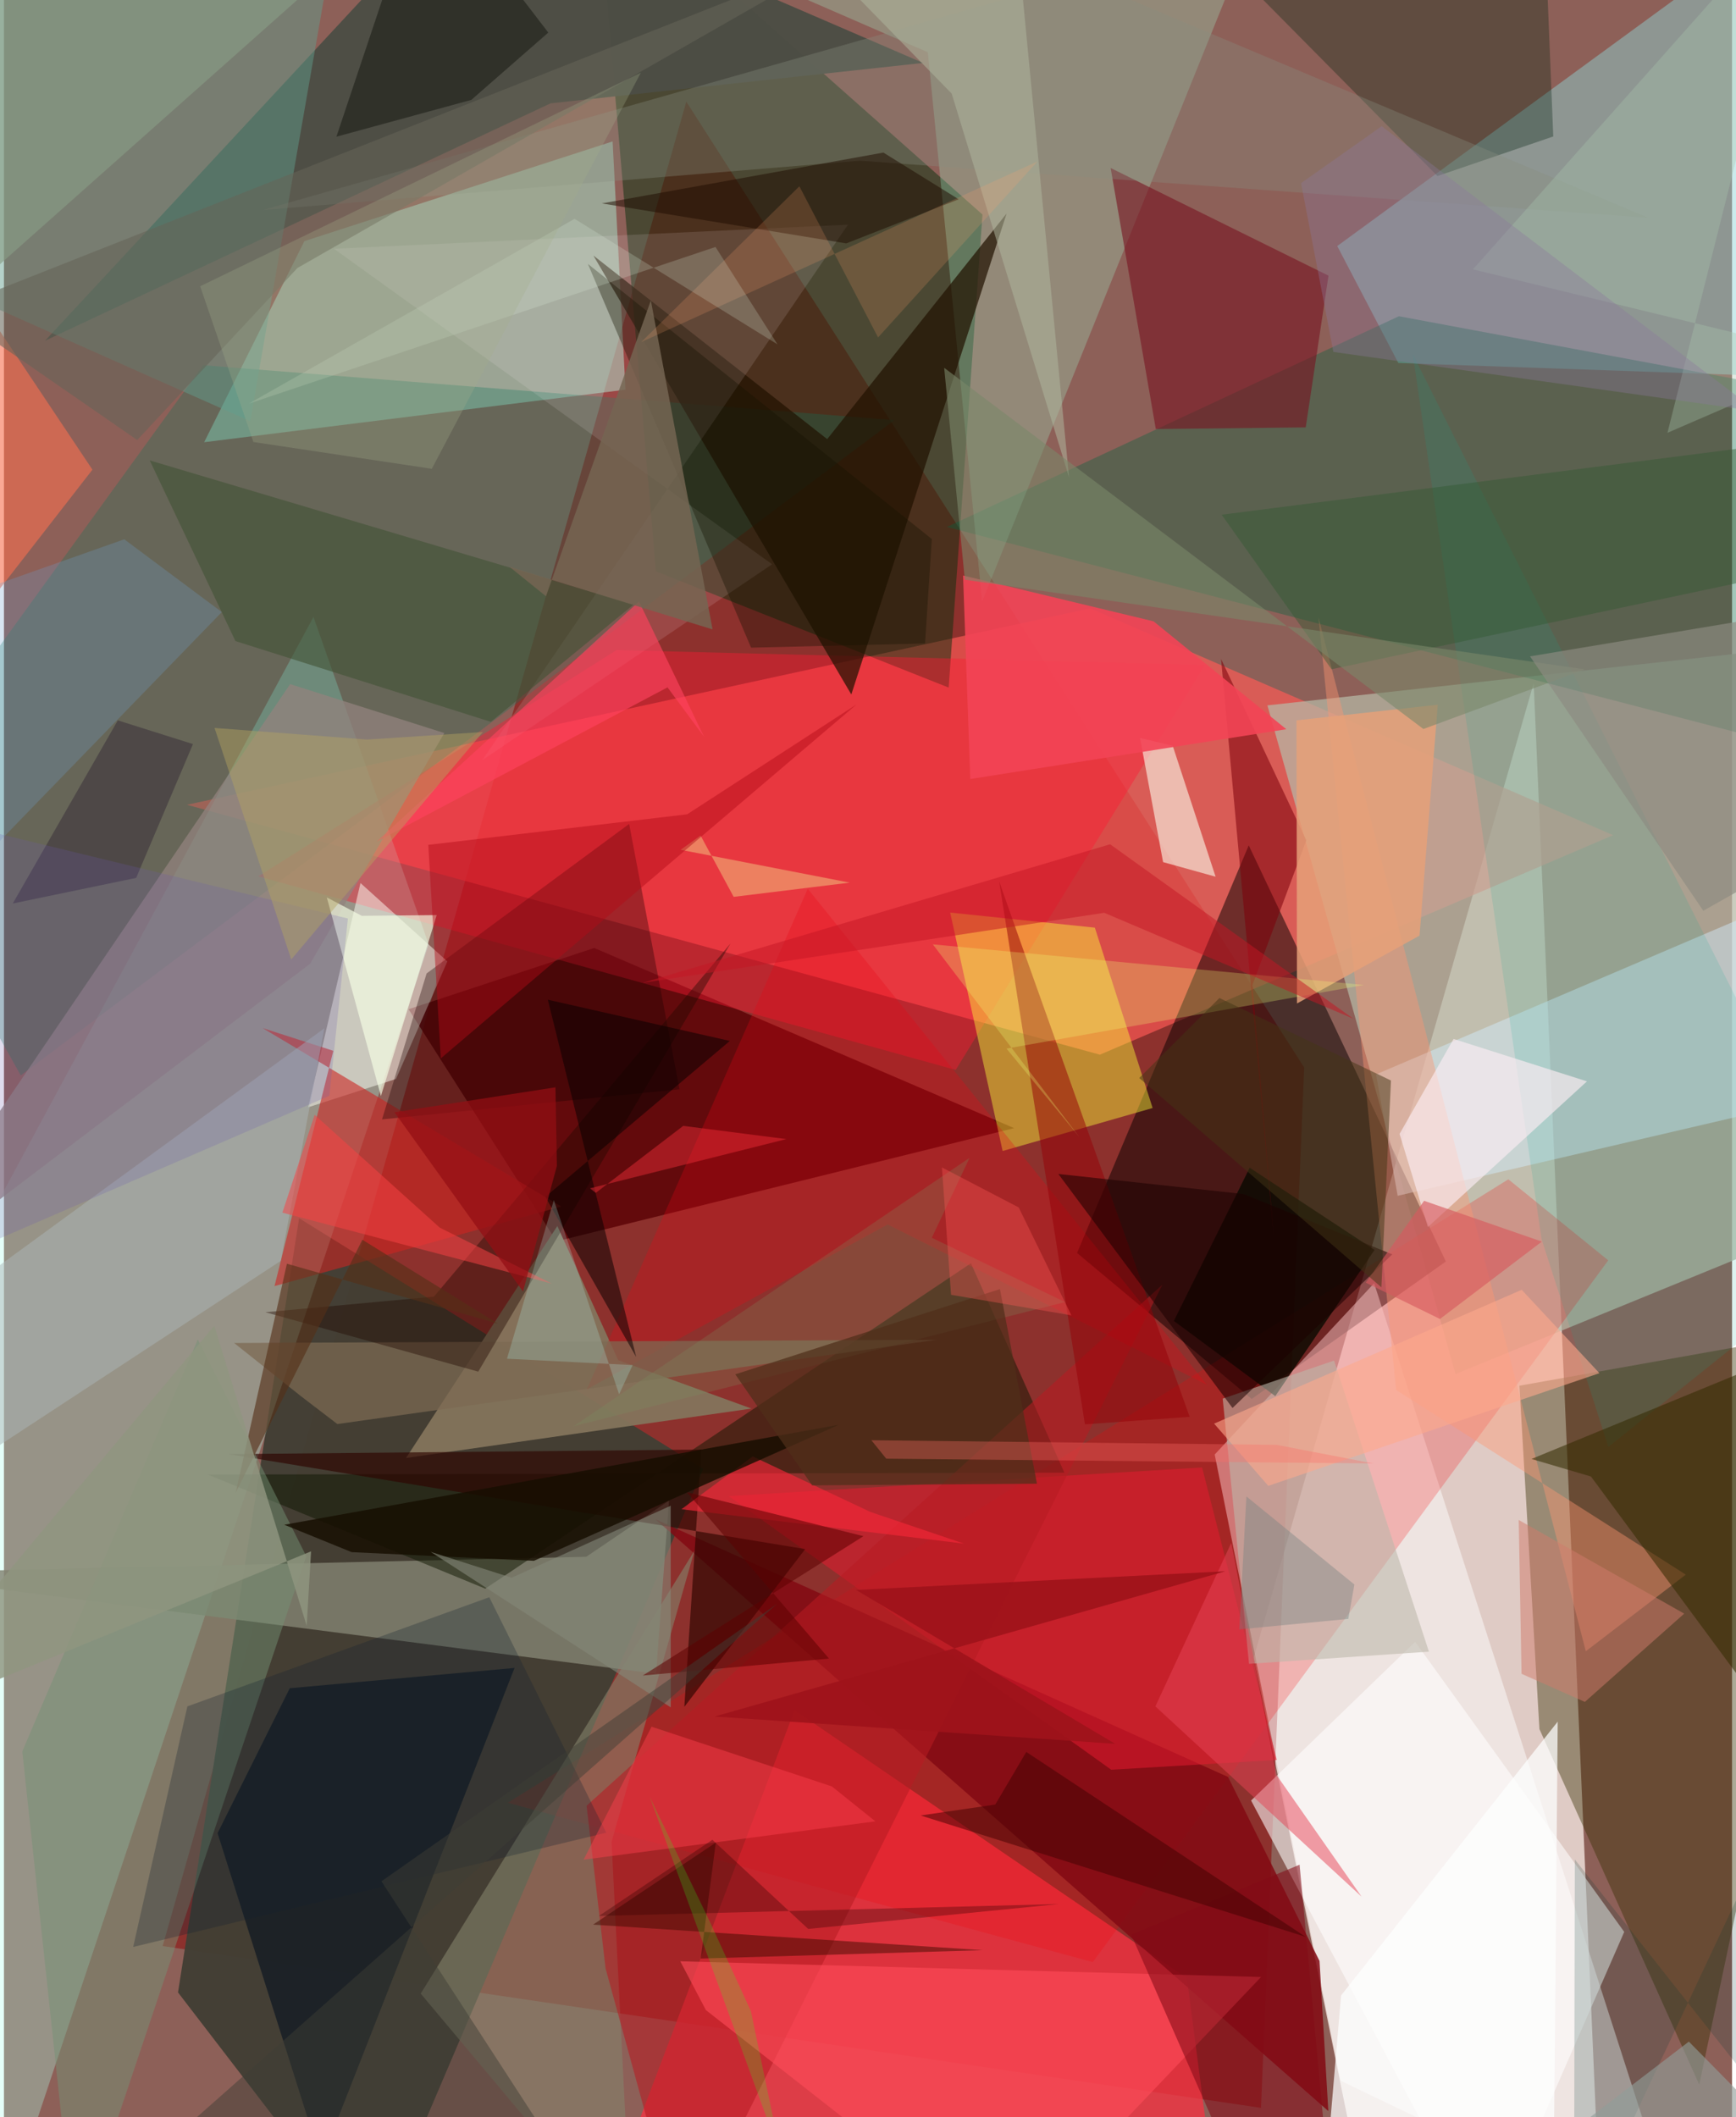 <svg xmlns="http://www.w3.org/2000/svg" width="228" height="278" viewBox="0 0 836 1024"><path fill="#8d6058" d="M0 0h836v1024H0z"/><path fill="#fcf1ed" fill-opacity=".733" d="M740.041 330.39L604.633 801.58 662.5 1086l109.448-20.721z"/><path fill="#8e0002" fill-opacity=".494" d="M608.115 1019.484L76.772 941.24 330.106 49.177l298.91 467.147z"/><path fill="#ff5b56" fill-opacity=".667" d="M525.494 294.248L778.523 403.94 530.175 510.117 88.543 389.244z"/><path fill="#433e34" fill-opacity=".965" d="M338.286 710.454L178.184 1086l-93.98-122.335 58.58-374.442z"/><path fill="#b6b9a6" fill-opacity=".725" d="M898 584.494l-195.771 80.07-91.01-323.402L898 309.59z"/><path fill="#adffee" fill-opacity=".318" d="M-22.345 617.275L149.732 298.39l55.762 158.36L-4.208 1086z"/><path fill="#08300e" fill-opacity=".49" d="M473.383 103.762L286.439-62l28.958 338.36 141.632 56.201z"/><path fill="#080100" fill-opacity=".51" d="M697.548 610.14L602.19 408.868l-83.06 197.158 84.502 70.583z"/><path fill="#f63242" fill-opacity=".765" d="M572.281 956.751L589.156 1086H284.433l98.041-258.862z"/><path fill="#fefefe" fill-opacity=".494" d="M646.609 1006.355L812.439 1086 662.845 620.647l-77.127 82.857z"/><path fill="#a7e0cb" fill-opacity=".525" d="M300.677 188.487l-203.818 25.39 48.485-97.258 149.11-48.222z"/><path fill="#8ed4d7" fill-opacity=".463" d="M674.57 175.576L898 183.398 848.021-29.41 645.006 118.999z"/><path fill="#372e00" fill-opacity=".412" d="M733.138 670.22l9.684 166.084 77.303 171.953L898 640.871z"/><path fill="#056440" fill-opacity=".365" d="M456.183 254.876l415.898 108.143-20.605-177.133-176.653-32.934z"/><path fill="#0c785b" fill-opacity=".29" d="M-62 395.14L8.126 520.128l422.648-316.92-334.402-26.573z"/><path fill="#f60008" fill-opacity=".216" d="M243.749 871.92L727.78 570.384l48.334 39.2-249.376 339.42z"/><path fill="#590004" fill-opacity=".8" d="M488.702 545.642l-203.127-87.14-89.824 29.624 71.55 112.257z"/><path fill="#4d4e45" fill-opacity=".965" d="M19.873 164.804L230.479-62l214.184 92.444L264.425 49.99z"/><path fill="#838271" fill-opacity=".82" d="M321.729 725.797l-6.265 83.726L-62 760.869l343.69-7.91z"/><path fill="#a2f5cd" fill-opacity=".278" d="M592.416-4.5L246.313-62l200.65 87.277 26.252 265.654z"/><path fill="#0f1600" fill-opacity=".498" d="M513.011 712.288l-414.348.913 134.186 55.18L467.8 610.985z"/><path fill="#fc1a33" fill-opacity=".412" d="M296.329 314.43L123.051 423.868l337.37 93.61 120.65-195.875z"/><path fill="#fcfe37" fill-opacity=".435" d="M483.124 556.701l72.574-20.794-27.954-87.23-69.996-7.3z"/><path fill="#83735b" fill-opacity=".953" d="M267.718 592.993l29.453 64.91 64.453 23.368-167.118 23.911z"/><path fill="#830a13" fill-opacity=".859" d="M592.19 859.456L315.152 734.812l325.536 286.235-4.264-72.611z"/><path fill="#fffff4" fill-opacity=".494" d="M214.502 465l-42.03-37.91-25.289 108.455 42.488-13.69z"/><path fill="#629e8d" fill-opacity=".467" d="M-53.702-44.953L-62 123.232l181.13 80.483L154.846-1.017z"/><path fill="#020f1e" fill-opacity=".584" d="M103.34 886.637l34.922-70.102 108.747-9.81-93.522 238.455z"/><path fill="#84836b" fill-opacity=".6" d="M293.944 890.852L303.702 1086 201.62 964.238l132.433-214.242z"/><path fill="#211200" fill-opacity=".71" d="M485.05 103.274l-86.796 109.12-113.107-88.802 124.781 212.31z"/><path fill="#d3edff" fill-opacity=".455" d="M663.787 519.646l186.979-79.85L898 526.26l-223.764 52.107z"/><path fill="#cc2521" fill-opacity=".592" d="M159.335 508.24l-34.186-10.991 144.446 86.297-138.71 38.494z"/><path fill="#781420" fill-opacity=".596" d="M557.232 207.505L535.376 81.25l105.397 52.074-11.018 73.393z"/><path fill="#e31b30" fill-opacity=".537" d="M615.792 851.22l-36.163-141.456L350.576 723.6 535.68 855.96z"/><path fill="#080a00" fill-opacity=".788" d="M663.06 604.548l-48.033 70.71-49.061-36.365 36.683-74.1z"/><path fill="#ff9571" fill-opacity=".416" d="M673.504 672.291l140.121 89.303-48.371 37.053-129.319-499.985z"/><path fill="#faf6e8" fill-opacity=".612" d="M565.407 360.704l-15.804-3.794 11.15 60.061 25.405 7.062z"/><path fill="#1d0000" fill-opacity=".349" d="M302.45 398.514l24.35 128.329-143.903 14.569 21.573-70.594z"/><path fill="#00200d" fill-opacity=".318" d="M693.492 85.14l56.023-19.136L744.32-62H547.88z"/><path fill="#ffeef5" fill-opacity=".122" d="M231.363 367.707l140.247-94.783-211.945-152.6 248.646-11.655z"/><path fill="#fff" fill-opacity=".565" d="M717.51 1086L603.327 870.847l79.386-76.77 101.129 140.316z"/><path fill="#2e0500" fill-opacity=".659" d="M329.145 825.548l58.476-76.311-278.87-45.924 228.646-2.198z"/><path fill="#b71c23" fill-opacity=".569" d="M560.43 621.342L281.857 873.385l9.205 78.745 36.71 133.87z"/><path fill="#bcb8aa" fill-opacity=".584" d="M602.327 804.736l-12.739-128.273 53.882-18.406 45.886 140.797z"/><path fill="#759175" fill-opacity=".482" d="M8.873 847.09l84.91-199.24 52.452 104.807L34.418 1086z"/><path fill="#e80614" fill-opacity=".271" d="M282.034 671.914L427.51 592.22l154.473 77.59-193.12-239.947z"/><path fill="#ff4c59" fill-opacity=".612" d="M608.17 956.194l-280.98-7.58 12.398 23.596L484.664 1086z"/><path fill="#0aae97" fill-opacity=".137" d="M898 602.264l-121.844 97.562-32.319-100.578-62.275-427.912z"/><path fill="#7d010a" fill-opacity=".549" d="M588.8 318.703l25.743 282.24-10.55-124.576 26.06-69.953z"/><path fill="#e6a179" fill-opacity=".847" d="M693.635 340.853l-68.335 7.562.227 136.934 59.284-32.83z"/><path fill="#7d6952" fill-opacity=".733" d="M111.355 649.561l32.22 25.65 17.71 13.551 289.955-40.758z"/><path fill="#acb6b7" fill-opacity=".502" d="M-40.56 724.168l174.513-114.367L155 497.356l-179.384 130.9z"/><path fill="#92827d" fill-opacity=".753" d="M138.455 330.883l74.579 23.666-64.893 111.57L-62 625.62z"/><path fill="#435336" fill-opacity=".608" d="M111.982 310.06L70.53 222.69l234.135 69.66-69.125 56.788z"/><path fill="#f24456" fill-opacity=".902" d="M556.142 300.512l-92.155-22.165 3.483 98.44 152.885-24.093z"/><path fill="#342b00" fill-opacity=".553" d="M898 890.52v-250.2l-159.03 65.33 28.79 8.491z"/><path fill="#950006" fill-opacity=".506" d="M481.437 426.231l9.734 27.663 82.434 231.374-50.66 3.634z"/><path fill="#898f80" fill-opacity=".341" d="M125.278 101.57l288.766-23.848 381.454 27.631L520.242-10.57z"/><path fill="#fcedf3" fill-opacity=".651" d="M765.805 523.018l-64.513-20.512-26.133 45.932 13.704 45.033z"/><path fill="#220800" fill-opacity=".408" d="M126.487 634.672l102.962 28.74 122.08-207.125-143.496 170.851z"/><path fill="#f67050" fill-opacity=".604" d="M-62 439.348l25.781-110.56 79.02-101.627L-62 70.263z"/><path fill="#030500" fill-opacity=".4" d="M203.72-62L160.832 66.11l65.272-17.796 37.225-32.561z"/><path fill="#830916" fill-opacity=".561" d="M626.78 901.893l-81.436 33.856L611.352 1086h32.515z"/><path fill="#410b00" fill-opacity=".506" d="M344.366 891.198l-7.302 56.092 136.46-4.056L285 930.877z"/><path fill="#200c00" fill-opacity=".514" d="M425.44 73.794l-136.196 24.59 118.254 19.338 54.38-21.332z"/><path fill="#6d9fcc" fill-opacity=".267" d="M-62 468.65l52.888-184.04 67.32-23.772 47.19 35.2z"/><path fill="#325932" fill-opacity=".431" d="M841.04 281.461l-198.807 42.237-53.144-74.747 308.157-39.403z"/><path fill="#553018" fill-opacity=".616" d="M136.884 611.215l102.052 28.983-65.554-40.58-61.274 122.31z"/><path fill="#f6ffe5" fill-opacity=".655" d="M156.192 434.06l26.165 96.066 26.996-87.527-36.23.358z"/><path fill="#afb69e" fill-opacity=".533" d="M458.488 45.268l56.782 185.675L492.68-3.168 353.767-62z"/><path fill="#feffff" fill-opacity=".729" d="M639.878 1046.97l6.975-81.83 104.812-132.448L749.4 1086z"/><path fill="#ff435f" fill-opacity=".639" d="M338.687 356.37l-31.462-65.448-126.953 116.16 140.738-74.636z"/><path fill="#f1b678" fill-opacity=".573" d="M409.171 426.898l-81.826-15.876 9.66-6.898 16.008 29.658z"/><path fill="#7a8769" fill-opacity=".592" d="M686.686 352.6l78.12-28.85-299.97-43.371-9.985-102.49z"/><path fill="#003a33" fill-opacity=".184" d="M759.539 1086L898 791.259v282.945L759.938 899.371z"/><path fill="#161100" fill-opacity=".361" d="M445.605 311.207l-84.169 2.05-78.951-185.617 166.38 133.066z"/><path fill="#756553" fill-opacity=".839" d="M312.94 145.306l29.869 159.121-98.31-30.328 17.72 14.286z"/><path fill="#b20916" fill-opacity=".455" d="M330.513 393.852l81.99-53.175-201.173 171.22-6.04-103.272z"/><path fill="#f22738" fill-opacity=".655" d="M419.185 731.278l45.235 15.315-136.664-16.636 34.455-25.535z"/><path fill="#eeff79" fill-opacity=".263" d="M484.994 507.17l172.964-30.78-208.604-19.638 70.895 93.184z"/><path fill="#090000" fill-opacity=".525" d="M305.854 656.336l-43.936-77.47 89.252-75.405-88.059-19.931z"/><path fill="#14202f" fill-opacity=".282" d="M62.517 941.673l228.862-55.262-56.586-113.89-146.057 52.793z"/><path fill="#e54455" fill-opacity=".506" d="M615.57 858.405l41.19 58.918-99.732-92.001 36.724-79.143z"/><path fill="#fd404d" fill-opacity=".459" d="M421.584 880.923L280.42 899.459l32.876-64.317 87.232 28.894z"/><path fill="#400000" fill-opacity=".494" d="M629.723 936.784l-186.276-58.705 36.115-5.278 15.02-25.447z"/><path fill="#3b323b" fill-opacity=".557" d="M55.085 348.416L4.261 436.992l59.7-12.382 27.483-64.725z"/><path fill="#7b9664" fill-opacity=".239" d="M448.867 598.661l18.265-38.652-191.57 129.793 237.774-60.034z"/><path fill="#160e00" fill-opacity=".82" d="M256.382 754.907l-88.166-4.187-32.593-13.251 268.213-48.343z"/><path fill="#cf7b6c" fill-opacity=".506" d="M732.796 735.151l80.062 45.305-48.055 42.695-30.64-13.577z"/><path fill="#ff9f6b" fill-opacity=".188" d="M422.871 163.21l77.145-85.14-191.712 87.374L384.8 90.101z"/><path fill="#a8c6af" fill-opacity=".341" d="M869.592-48.494L710.657 130.278l177.396 43.019-83.302 36.036z"/><path fill="#8d8b80" fill-opacity=".663" d="M738.27 317.462l83.84 123.04 58.65-33.225-27.524-109.021z"/><path fill="#fda98c" fill-opacity=".6" d="M771.842 664.157l-160.189 54.5-26.217-30.097 148.803-64.737z"/><path fill="#85887a" fill-opacity=".596" d="M322.58 825.806l-116.147-75.22 39.17 12.507 76.955-34.83z"/><path fill="#5c0000" fill-opacity=".533" d="M415.813 742.987l-106.757 67.4 90.055-8.195-68.675-80.45z"/><path fill="#6d5bab" fill-opacity=".216" d="M166.4 444.263l-8.958 85.727-159.596 69.06-39.007-205.138z"/><path fill="#310000" fill-opacity=".329" d="M389.057 932.959l-46.343-43.124-54.892 36.837 222.591-5.762z"/><path fill="#b4a561" fill-opacity=".439" d="M231.678 354.059l-55.994 3.638-73.808-5.615 37.104 111.976z"/><path fill="#656457" fill-opacity=".573" d="M-26.906 149.617L406.972-21.926 141.977 129.619 64.47 212.84z"/><path fill="#e1f1e1" fill-opacity=".212" d="M344.218 119.444l-225.776 75.782 157.602-89.382 98.187 60.724z"/><path fill="#3e3e36" fill-opacity=".475" d="M267.715 1040.95l-184.414-8.083L373.98 775.734 182.62 909.912z"/><path fill="#1c0000" fill-opacity=".557" d="M510.087 567.806l84.257 113.18 77.29-74.297-71.94-29.176z"/><path fill="#4f2e19" fill-opacity=".722" d="M499.737 717.615l-108.755.81-37.182-53.709 128.031-41.222z"/><path fill="#889d86" fill-opacity=".639" d="M-17.752-62L-62 181.19 211.589-62l105.135 38.994z"/><path fill="#f84244" fill-opacity=".522" d="M150.302 539.187l-15.62 47.333 130.32 34.306-54.178-27.058z"/><path fill="#b2f5ea" fill-opacity=".239" d="M243.343 657.171l22.674-76.722 31.574 93.914 6.551-14.12z"/><path fill="#fc6d66" fill-opacity=".333" d="M426.839 705.522l-7.214-8.93 196.074 2.243 46.803 8.994z"/><path fill="#c31624" fill-opacity=".506" d="M308.896 475.38l223.388-33.9 120.568 51.269-117.728-84.398z"/><path fill="#d75a5f" fill-opacity=".639" d="M687.02 580.786l56.966 19.731-49.29 37.423-35.884-17.561z"/><path fill="#443614" fill-opacity=".498" d="M666.367 622.628L549.22 521.392l38.797-38.695 82.98 39.912z"/><path fill="#940f14" fill-opacity=".725" d="M188.938 537.97l77.86-12.074.692 38.002-16.377 60.77z"/><path fill="#fc323c" fill-opacity=".416" d="M283.53 574.748l2.762 2.208 42.312-32.412 49.898 6.394z"/><path fill="#919e99" fill-opacity=".624" d="M826.545 1046.604L686.397 1086l128.705-98.55L898 1071.545z"/><path fill="#8b789d" fill-opacity=".353" d="M666.502 61.05L627.5 88.574l15.63 81.645 205.002 28.755z"/><path fill="#8f957f" fill-opacity=".824" d="M146.456 786.362l-44.702-145.129L-62 836.543l210.568-86.21z"/><path fill="#71807f" fill-opacity=".38" d="M597.641 788.072l3.422-64.309 52.241 42.618-2.962 16.623z"/><path fill="#a3af8b" fill-opacity=".29" d="M120.682 213.785l-25.751-75.332L308.122 35.155 206.973 226.738z"/><path fill="#9f131b" fill-opacity=".918" d="M412.232 769.003l178.585-9.031-247.056 70.25 193.822 13.203z"/><path fill="#ff5b56" fill-opacity=".349" d="M490.905 583.99l-37.145-19.344 4.412 61.597 58.229 9.948z"/><path fill="#2afb20" fill-opacity=".216" d="M312.377 868.993l29.157 60.588 19.802 43.107 14.92 71.61z"/></svg>